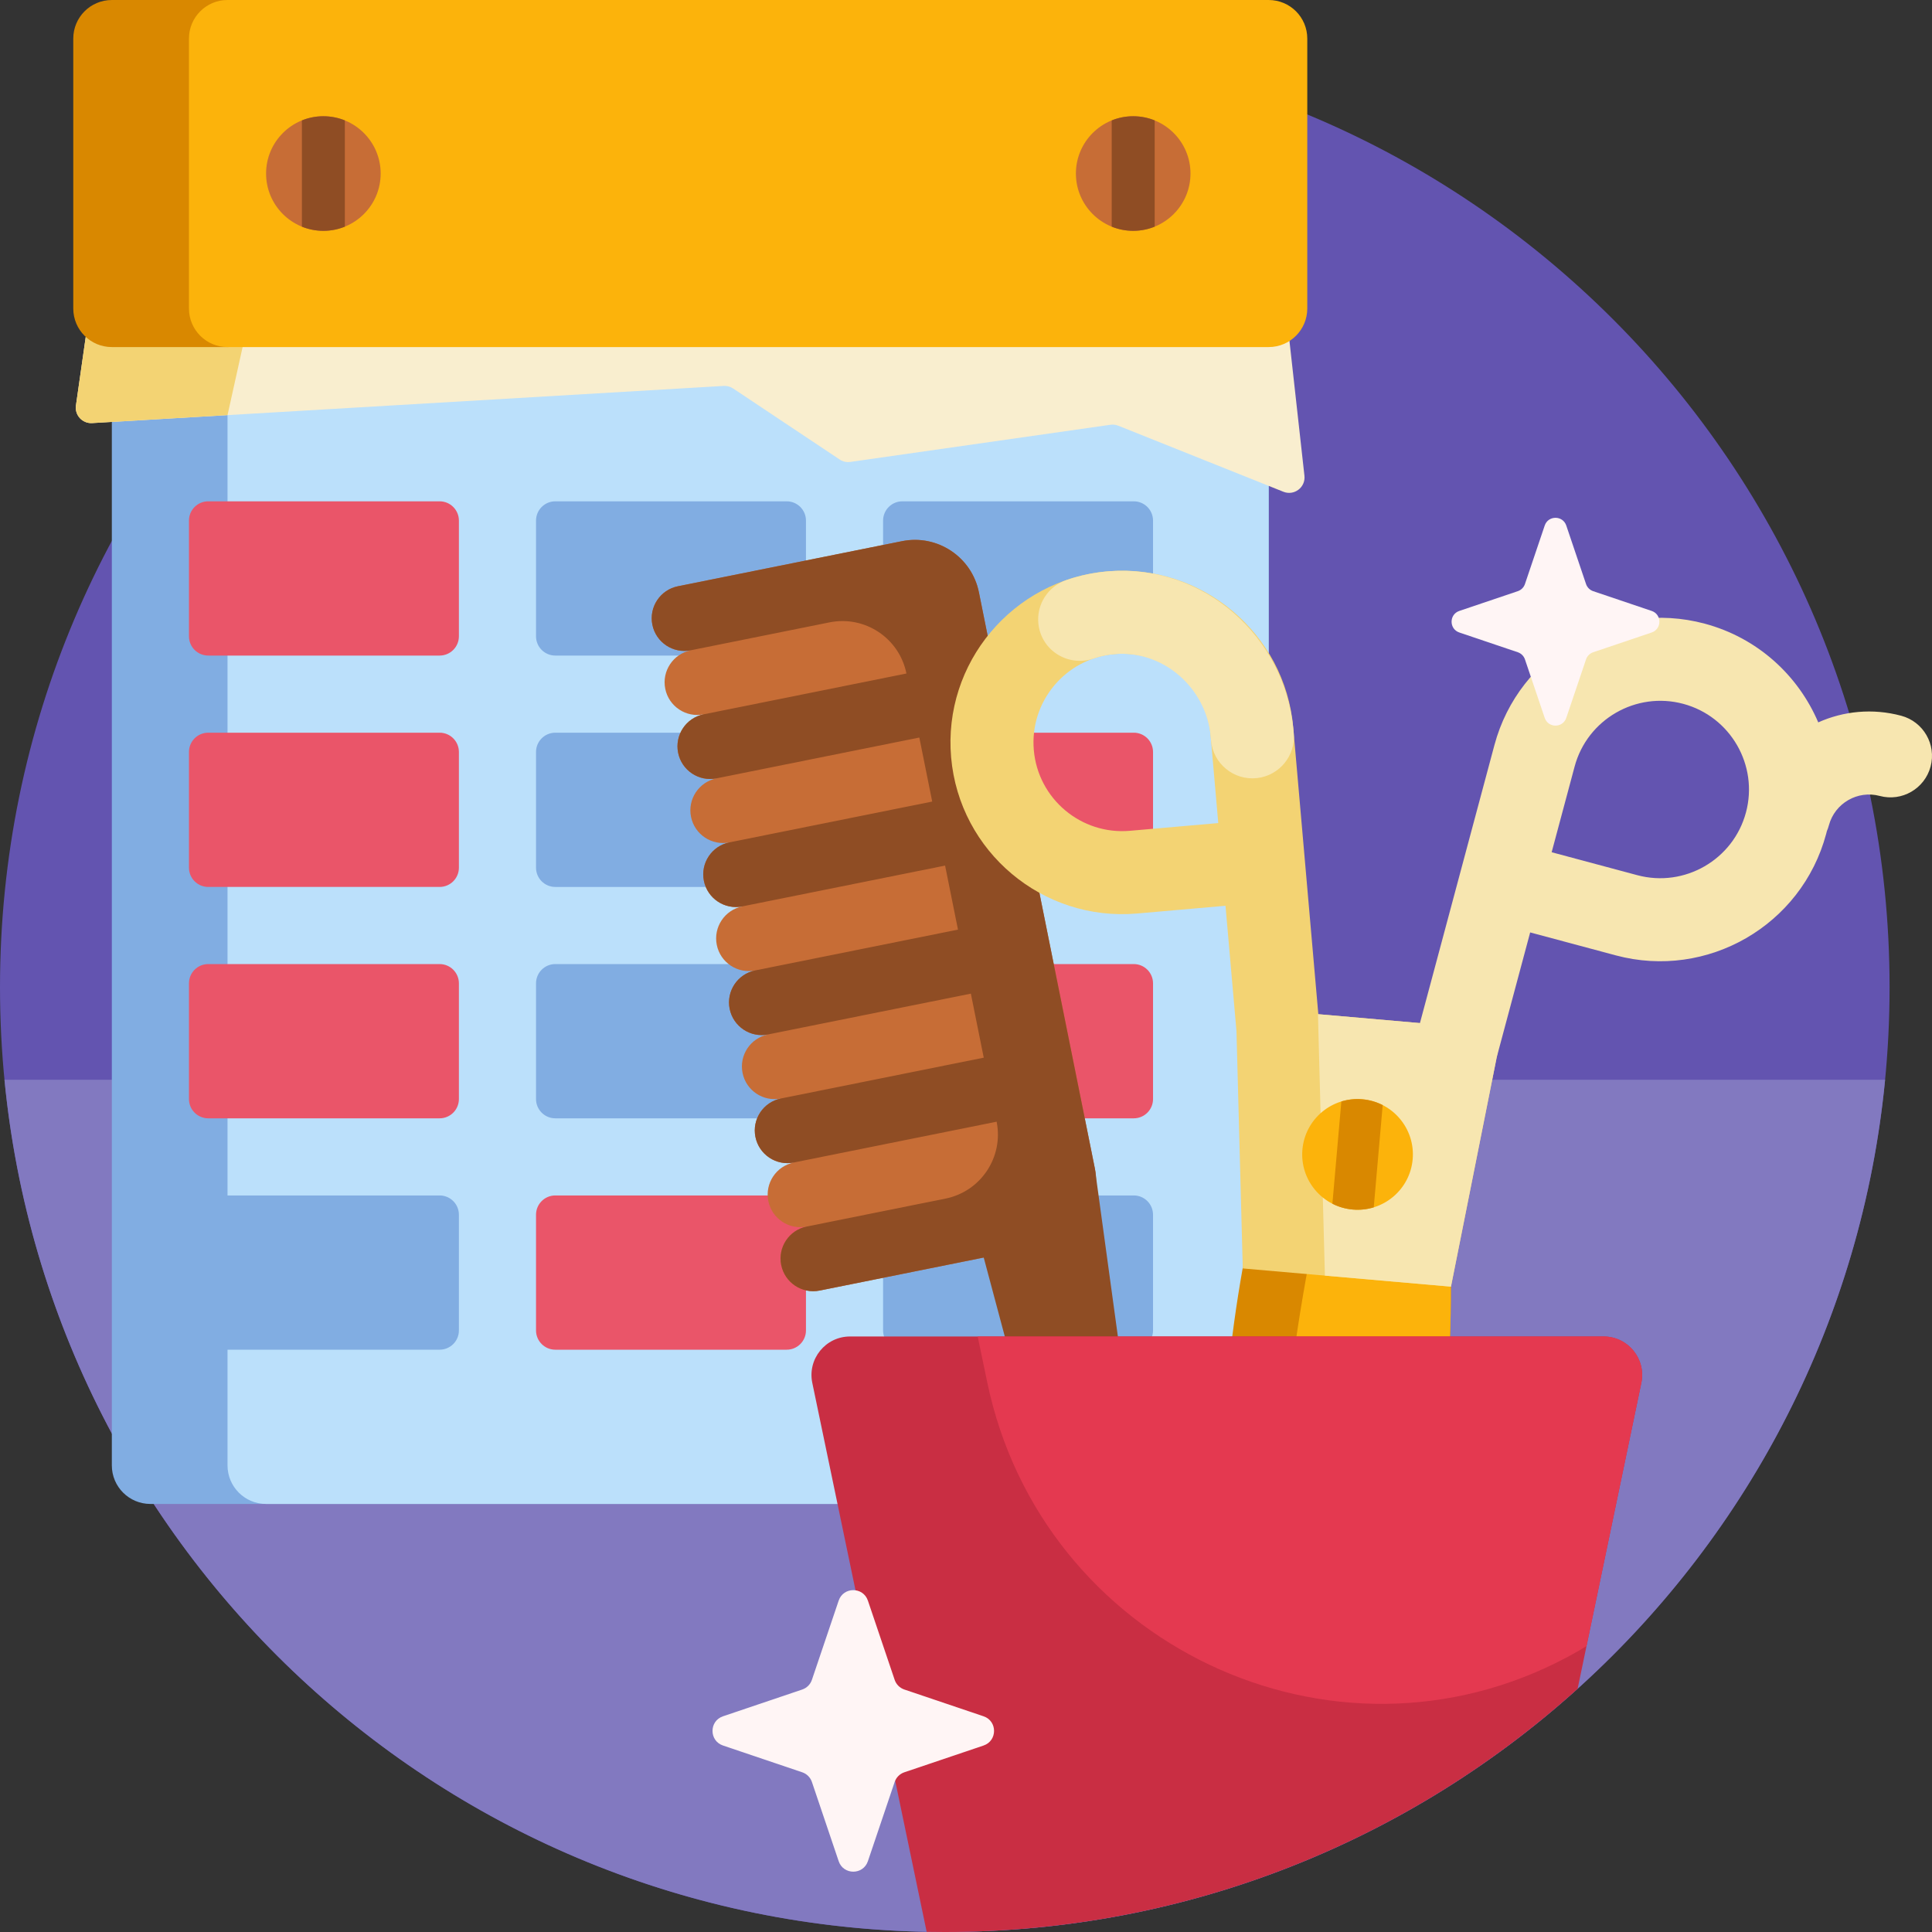 <svg id="Capa_1" enable-background="new 0 0 501 501" height="512" viewBox="0 0 501 501" width="512" xmlns="http://www.w3.org/2000/svg"><rect x="0" y="0" width="501" height="501" fill="#333333" stroke="none"/><g><path d="m490 256c0 135.31-109.69 245-245 245s-245-109.69-245-245 109.69-245 245-245 245 109.69 245 245z" fill="#6354b0"/><path d="m488.839 280c-12.06 124.046-116.627 221-243.839 221s-231.779-96.954-243.839-221z" fill="#8279c0"/><path d="m319 390h-280c-5.523 0-10-4.477-10-10v-300c0-5.523 4.477-10 10-10h280c5.523 0 10 4.477 10 10v300c0 5.523-4.477 10-10 10z" fill="#81ade2"/><path d="m319 390h-250c-5.523 0-10-4.477-10-10v-300c0-5.523 4.477-10 10-10h250c5.523 0 10 4.477 10 10v300c0 5.523-4.477 10-10 10z" fill="#bbe0fb"/><path d="m209 135v30c0 2.761-2.239 5-5 5h-60c-2.761 0-5-2.239-5-5v-30c0-2.761 2.239-5 5-5h60c2.761 0 5 2.239 5 5zm85-5h-60c-2.761 0-5 2.239-5 5v30c0 2.761 2.239 5 5 5h44.083c11.552 0 20.917-9.365 20.917-20.917v-14.083c0-2.761-2.239-5-5-5zm-90 60h-60c-2.761 0-5 2.239-5 5v30c0 2.761 2.239 5 5 5h60c2.761 0 5-2.239 5-5v-30c0-2.761-2.239-5-5-5zm-90 120h-60c-2.761 0-5 2.239-5 5v30c0 2.761 2.239 5 5 5h60c2.761 0 5-2.239 5-5v-30c0-2.761-2.239-5-5-5zm180 0h-60c-2.761 0-5 2.239-5 5v30c0 2.761 2.239 5 5 5h60c2.761 0 5-2.239 5-5v-30c0-2.761-2.239-5-5-5zm-90-60h-60c-2.761 0-5 2.239-5 5v30c0 2.761 2.239 5 5 5h60c2.761 0 5-2.239 5-5v-30c0-2.761-2.239-5-5-5z" fill="#81ade2"/><path d="m114 250h-60c-2.761 0-5 2.239-5 5v30c0 2.761 2.239 5 5 5h60c2.761 0 5-2.239 5-5v-30c0-2.761-2.239-5-5-5zm5-115v30c0 2.761-2.239 5-5 5h-60c-2.761 0-5-2.239-5-5v-30c0-2.761 2.239-5 5-5h60c2.761 0 5 2.239 5 5zm-5 55h-60c-2.761 0-5 2.239-5 5v30c0 2.761 2.239 5 5 5h60c2.761 0 5-2.239 5-5v-30c0-2.761-2.239-5-5-5zm180 0h-60c-2.761 0-5 2.239-5 5v30c0 2.761 2.239 5 5 5h60c2.761 0 5-2.239 5-5v-30c0-2.761-2.239-5-5-5zm0 60h-60c-2.761 0-5 2.239-5 5v30c0 2.761 2.239 5 5 5h60c2.761 0 5-2.239 5-5v-30c0-2.761-2.239-5-5-5zm-90 60h-60c-2.761 0-5 2.239-5 5v30c0 2.761 2.239 5 5 5h60c2.761 0 5-2.239 5-5v-30c0-2.761-2.239-5-5-5z" fill="#ea5569"/><path d="m332.802 127.521-42.809-17.124c-.65-.26-1.358-.345-2.051-.246l-67.429 9.633c-.974.139-1.966-.086-2.784-.632l-27.613-18.409c-.724-.483-1.585-.716-2.454-.665l-163.775 9.634c-2.525.149-4.552-2.055-4.195-4.559l8.817-61.719c.282-1.97 1.97-3.434 3.96-3.434h292.951c2.038 0 3.75 1.533 3.976 3.558l8.867 79.807c.334 3.003-2.655 5.278-5.461 4.156z" fill="#f9eecf"/><path d="m59 107.647-35.112 2.065c-2.525.148-4.552-2.055-4.195-4.559l8.817-61.719c.281-1.97 1.969-3.434 3.959-3.434h41.531z" fill="#f3d373"/><path d="m59 90h-30c-5.523 0-10-4.477-10-10v-70c0-5.523 4.477-10 10-10h30c5.523 0 10 4.477 10 10v70c0 5.523-4.477 10-10 10z" fill="#d98800"/><path d="m329 90h-270c-5.523 0-10-4.477-10-10v-70c0-5.523 4.477-10 10-10h270c5.523 0 10 4.477 10 10v70c0 5.523-4.477 10-10 10z" fill="#fcb30b"/><path d="m98.712 45c0 8.205-6.651 14.856-14.856 14.856s-14.856-6.651-14.856-14.856 6.651-14.856 14.856-14.856 14.856 6.651 14.856 14.856zm195.144-14.856c-8.205 0-14.856 6.651-14.856 14.856s6.651 14.856 14.856 14.856 14.856-6.651 14.856-14.856-6.651-14.856-14.856-14.856z" fill="#c76d36"/><path d="m83.856 30.144c1.97 0 3.851.384 5.571 1.08v27.552c-1.72.696-3.601 1.08-5.571 1.08s-3.851-.384-5.571-1.08v-27.552c1.721-.696 3.601-1.08 5.571-1.08zm210 0c-1.97 0-3.851.384-5.571 1.08v27.552c1.72.696 3.601 1.08 5.571 1.08s3.851-.384 5.571-1.08v-27.552c-1.72-.696-3.601-1.08-5.571-1.08z" fill="#8f4d24"/><path d="m283.921 303.022-30.069-149.424c-1.845-9.169-10.774-15.107-19.944-13.262l-58.109 11.693c-4.585.923-7.553 5.387-6.631 9.972.923 4.585 5.387 7.553 9.972 6.631-4.585.923-7.553 5.387-6.631 9.972s5.387 7.553 9.972 6.631c-4.585.923-7.553 5.387-6.631 9.972.923 4.585 5.387 7.553 9.972 6.631-4.585.923-7.553 5.387-6.631 9.972.922 4.585 5.387 7.553 9.972 6.631-4.585.923-7.553 5.387-6.631 9.972.923 4.585 5.387 7.553 9.972 6.631-4.585.923-7.553 5.387-6.631 9.972.923 4.585 5.387 7.553 9.972 6.631-4.585.923-7.553 5.387-6.631 9.972s5.387 7.553 9.972 6.631c-4.585.923-7.553 5.387-6.631 9.972s5.387 7.553 9.972 6.631c-4.585.923-7.553 5.387-6.631 9.972s5.387 7.553 9.971 6.631c-4.584.923-7.553 5.387-6.63 9.972s5.387 7.553 9.971 6.631c-4.584.923-7.553 5.387-6.63 9.972s5.387 7.553 9.972 6.631l58.109-11.693c9.169-1.849 15.107-10.778 13.262-19.947zm-44.13 8.88 5.391-1.085z" fill="#c76d36"/><path d="m297.421 484.572-42.327-158.474-42.544 8.561c-4.585.923-9.049-2.046-9.972-6.631s2.046-9.049 6.631-9.972l35.972-7.239c9.169-1.845 15.107-10.774 13.262-19.944l-52.575 10.58c-4.585.923-9.049-2.046-9.972-6.631-.922-4.585 2.046-9.049 6.631-9.972l52.575-10.58-3.341-16.603-52.575 10.58c-4.585.923-9.049-2.046-9.972-6.631-.922-4.585 2.046-9.049 6.631-9.972l52.575-10.58-3.341-16.603-52.575 10.58c-4.585.923-9.049-2.046-9.972-6.631-.923-4.585 2.046-9.049 6.631-9.972l52.575-10.58-3.341-16.603-52.575 10.58c-4.585.923-9.049-2.046-9.972-6.631s2.046-9.049 6.631-9.972l52.575-10.58c-1.845-9.169-10.774-15.107-19.944-13.262l-35.973 7.239c-4.585.923-9.049-2.046-9.972-6.631s2.046-9.049 6.631-9.972l58.109-11.693c9.169-1.845 18.099 4.092 19.944 13.262l30.069 149.424v.001c.142.708.238 1.415.29 2.118l24.278 177.204z" fill="#8f4d24"/><path d="m375.368 309.601c1.292 18.197 1.17 36.953-.501 56.05-1.003 11.468-6.177 40.142-12.845 72.575-13.667 7.444-28.122 13.625-43.207 18.386-1.562-41.682-2.002-81.946-.779-95.932 1.671-19.098 4.807-37.59 9.24-55.286 6.769-27.024 46.119-23.581 48.092 4.207z" fill="#d98800"/><path d="m375.368 309.601c1.292 18.197 1.17 36.953-.501 56.05-.916 10.471-5.309 35.287-11.142 64.211-10.49 5.822-21.452 10.897-32.814 15.152.002-30.069.482-54.923 1.459-66.09 2.041-23.322 5.537-45.934 10.317-67.601 2.8-12.692 10.317-20.009 18.601-22.295 7.459 3.291 13.347 10.253 14.08 20.573z" fill="#fcb30b"/><path d="m341.864 263-4.835-55.269-1.67-19.084c-2.14-24.459-23.78-42.617-48.239-40.477s-42.617 23.78-40.477 48.239 23.78 42.617 48.238 40.477l22.913-2.005 2.846 32.529 1.632 61.517 53.987 4.723 13.257-66.482zm-48.859-47.56c-12.634 1.105-23.812-8.274-24.917-20.908s8.274-23.812 20.908-24.917 23.812 8.274 24.917 20.908l1.67 19.084.335 3.828z" fill="#f3d373"/><path d="m493.02 185.606c-7.44-1.994-14.982-1.207-21.518 1.719-5.186-12.165-15.703-21.919-29.438-25.599-23.716-6.355-48.18 7.77-54.535 31.486l-8.739 32.613v.001l-10.578 39.479-26.443-2.313 1.798 67.799 32.691 2.86 11.85-59.426 8.69-32.431 22.217 5.953c23.716 6.355 48.18-7.77 54.534-31.485.067-.249.13-.498.192-.747.208-.48.384-.982.523-1.502 1.536-5.733 7.45-9.147 13.183-7.611 5.742 1.539 11.644-1.869 13.183-7.611s-1.868-11.646-7.61-13.185zm-68.433 41.346-22.217-5.953.995-3.712 4.958-18.505c3.282-12.25 15.919-19.546 28.169-16.264s19.546 15.919 16.263 28.169-15.918 19.548-28.168 16.265zm-89.098-36.816c.509 5.82-3.718 10.984-9.524 11.635-6.009.673-11.394-3.734-11.921-9.758l-.083-.949c-1.115-12.747-12.493-22.683-25.227-21.424-1.807.179-3.545.563-5.194 1.129-6.545 2.245-13.491-2.075-14.261-8.952-.564-5.033 2.462-9.758 7.251-11.405 3.548-1.22 7.311-2.007 11.231-2.294 24.413-1.788 45.537 16.962 47.67 41.348z" fill="#f7e6b0"/><path d="m350.783 313.655c-7.896-.691-13.737-7.652-13.046-15.548s7.652-13.737 15.548-13.046 13.737 7.652 13.046 15.548-7.652 13.737-15.548 13.046z" fill="#fcb30b"/><path d="m347.833 285.632c1.714-.525 3.556-.736 5.452-.57s3.673.693 5.27 1.509l-2.32 26.515c-1.714.525-3.556.736-5.452.57s-3.673-.693-5.27-1.508z" fill="#d98800"/><path d="m425.627 358.611-16.523 79.312c-43.436 39.206-100.982 63.077-164.104 63.077-1.571 0-3.138-.015-4.701-.044l-29.655-142.345c-1.294-6.21 3.447-12.04 9.79-12.04h195.404c6.343 0 11.083 5.83 9.789 12.04z" fill="#c92e43"/><path d="m425.627 358.611-14.218 68.246c-1.56.966-3.218 1.915-4.965 2.847-61.069 32.571-136.322-3.508-150.438-71.265l-2.472-11.867h162.304c6.343-.001 11.083 5.829 9.789 12.039z" fill="#e43950"/><path d="m400.568 186.156-5.123-15.164c-.295-.872-.98-1.557-1.852-1.852l-15.164-5.123c-2.677-.904-2.677-4.69 0-5.594l15.164-5.123c.872-.295 1.557-.98 1.852-1.852l5.123-15.164c.904-2.677 4.69-2.677 5.594 0l5.123 15.164c.295.872.98 1.557 1.852 1.852l15.164 5.123c2.677.904 2.677 4.69 0 5.594l-15.164 5.123c-.872.295-1.557.98-1.852 1.852l-5.123 15.164c-.904 2.677-4.69 2.677-5.594 0zm-175.507 296.481 6.941-20.544c.399-1.182 1.327-2.11 2.509-2.509l20.544-6.941c3.626-1.225 3.626-6.354 0-7.579l-20.544-6.941c-1.182-.399-2.11-1.327-2.509-2.509l-6.941-20.544c-1.225-3.626-6.354-3.626-7.579 0l-6.941 20.544c-.399 1.182-1.327 2.11-2.509 2.509l-20.544 6.941c-3.626 1.225-3.626 6.354 0 7.579l20.544 6.941c1.182.399 2.11 1.327 2.509 2.509l6.941 20.544c1.225 3.626 6.354 3.626 7.579 0z" fill="#fff5f5"/></g></svg>